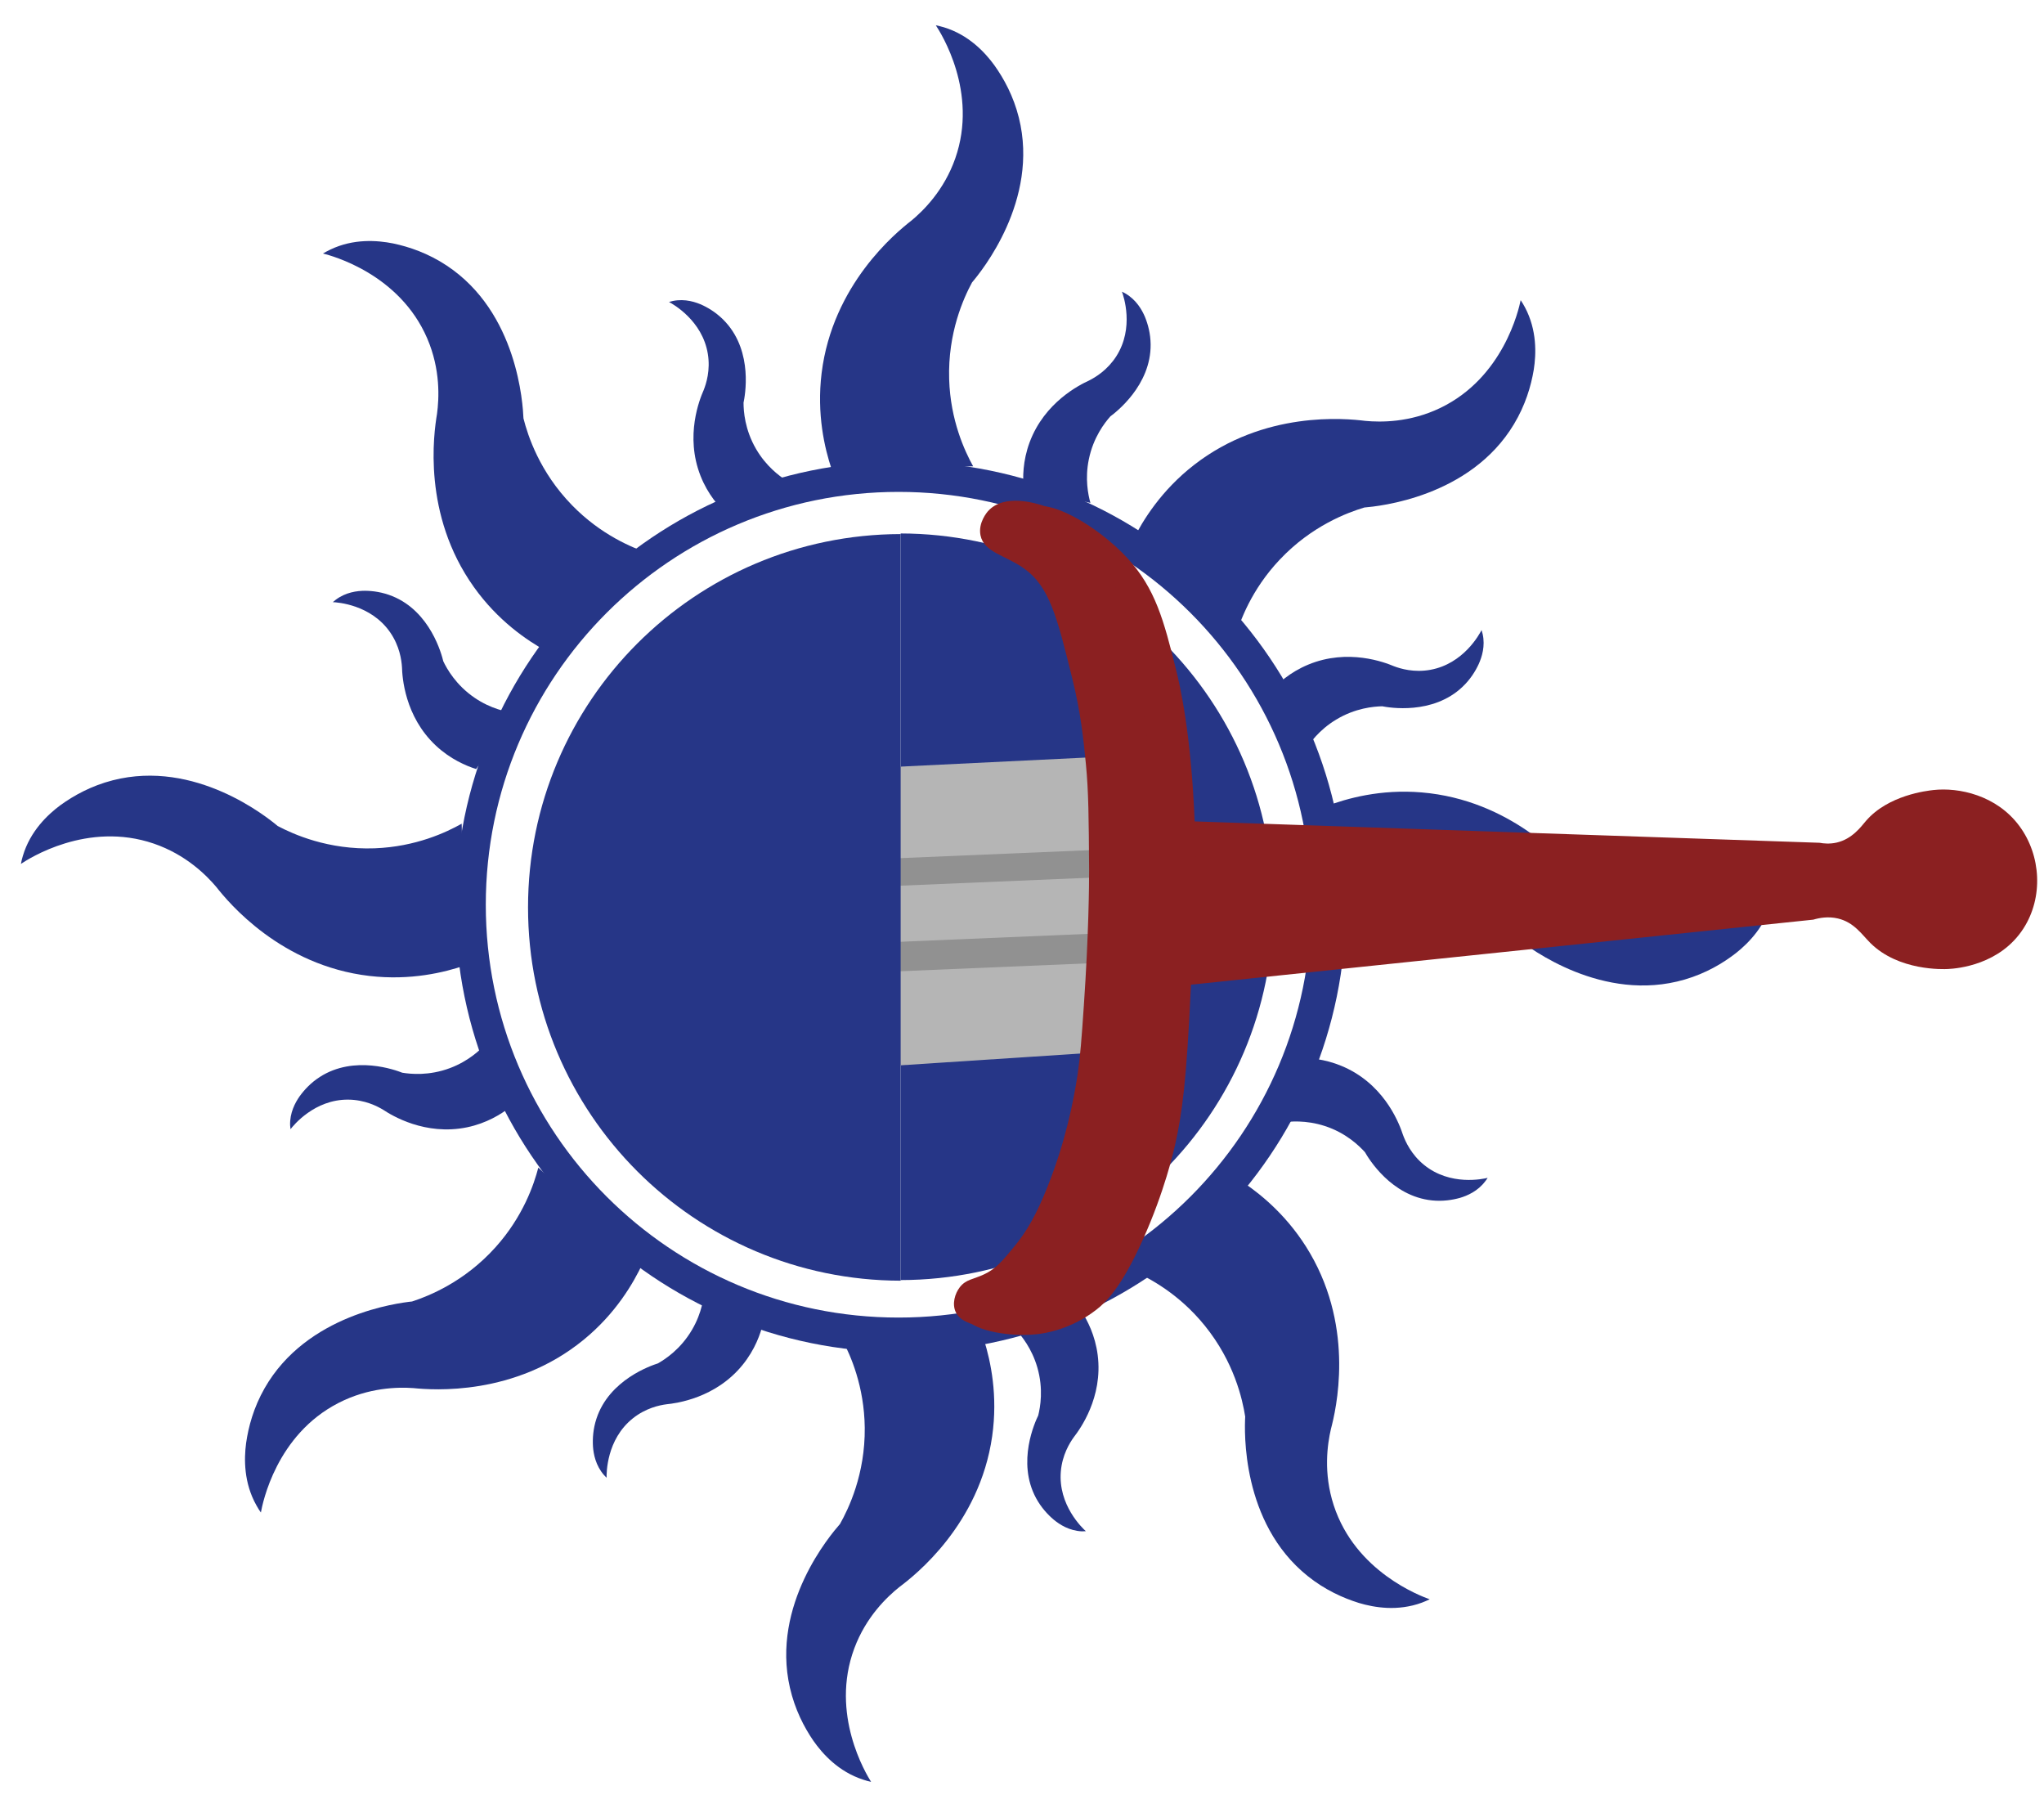 <?xml version="1.0" encoding="utf-8"?>
<!-- Generator: Adobe Illustrator 26.2.1, SVG Export Plug-In . SVG Version: 6.00 Build 0)  -->
<svg version="1.1" xmlns="http://www.w3.org/2000/svg" xmlns:xlink="http://www.w3.org/1999/xlink" x="0px" y="0px"
	 viewBox="0 0 300 264.68" style="enable-background:new 0 0 300 264.68;" xml:space="preserve">
<style type="text/css">
	.st0{fill:#263687;}
	.st1{fill:#8B2021;}
	.st2{fill:#B5B5B5;}
	.st3{opacity:0.2;}
	.st4{display:none;}
	.st5{display:inline;}
	.st6{fill:#F6F6F6;}
</style>
<g id="Layer_3">
	<g>
		<path class="st0" d="M47.4,37.2c1.36,0.34,11.23,3,15.3,12.45c1.98,4.6,1.74,8.85,1.44,11.09c-0.48,2.85-2.18,14.76,5.41,25.4
			c3.52,4.94,7.77,7.82,10.62,9.39c5.01-4.78,10.02-9.57,15.03-14.35c-2.41-0.81-7.01-2.7-11.24-7.04
			c-4.78-4.9-6.5-10.25-7.13-12.75C76.74,59.37,76,45.86,65.55,38.96c-2.72-1.8-5.48-2.74-7.86-3.24c-2.32-0.46-5.8-0.73-9.2,0.9
			C48.11,36.8,47.74,37,47.4,37.2z"/>
		<path class="st0" d="M98.19,44.31c0.59,0.32,4.9,2.72,5.7,7.62c0.39,2.38-0.22,4.34-0.63,5.36c-0.56,1.27-2.75,6.65-0.45,12.52
			c1.07,2.73,2.72,4.57,3.87,5.64c2.91-1.65,5.81-3.3,8.72-4.95c-1.03-0.66-2.96-2.09-4.43-4.61c-1.66-2.85-1.84-5.56-1.84-6.8
			c0.2-0.97,1.44-7.37-2.64-11.83c-1.06-1.16-2.24-1.93-3.3-2.44c-1.03-0.49-2.63-1.02-4.41-0.66
			C98.56,44.21,98.37,44.26,98.19,44.31z"/>
		<path class="st0" d="M38.29,221.95c0.25-1.38,2.25-11.41,11.41-16.09c4.45-2.28,8.71-2.33,10.97-2.17
			c2.87,0.29,14.87,1.19,24.99-7.09c4.7-3.84,7.29-8.28,8.67-11.22c-5.11-4.68-10.21-9.36-15.32-14.04
			c-0.64,2.46-2.23,7.17-6.28,11.68c-4.57,5.09-9.8,7.16-12.25,7.96c-2.03,0.22-15.46,1.86-21.65,12.74
			c-1.61,2.83-2.37,5.65-2.71,8.05c-0.31,2.34-0.34,5.83,1.51,9.12C37.84,221.28,38.06,221.63,38.29,221.95z"/>
		<path class="st0" d="M3.07,126.77c1.16-0.78,9.76-6.31,19.5-2.98c4.73,1.62,7.73,4.65,9.19,6.38c1.78,2.27,9.48,11.52,22.46,13.04
			c6.03,0.7,11.02-0.51,14.09-1.57c-0.18-6.92-0.37-13.85-0.55-20.77c-2.22,1.25-6.71,3.38-12.76,3.61
			c-6.84,0.25-11.96-2.07-14.24-3.27c-1.57-1.31-12.08-9.82-24.21-6.71c-3.16,0.81-5.71,2.23-7.68,3.65
			c-1.9,1.41-4.43,3.81-5.51,7.43C3.24,125.97,3.14,126.37,3.07,126.77z"/>
		<path class="st0" d="M209.84,234.68c-1.32-0.47-10.91-4.02-14.09-13.8c-1.55-4.76-0.92-8.97-0.41-11.18
			c0.74-2.79,3.52-14.5-3.06-25.79c-3.05-5.24-7.02-8.5-9.71-10.33c-5.43,4.3-10.85,8.61-16.28,12.91
			c2.33,1.02,6.73,3.33,10.54,8.04c4.31,5.32,5.53,10.81,5.93,13.35c-0.11,2.04-0.6,15.56,9.17,23.39c2.54,2.04,5.21,3.23,7.52,3.95
			c2.27,0.68,5.71,1.26,9.25-0.05C209.1,235.02,209.48,234.85,209.84,234.68z"/>
		<path class="st0" d="M127.85,261.47c-0.74-1.18-6.05-9.93-2.47-19.57c1.74-4.69,4.85-7.6,6.62-9.02
			c2.31-1.72,11.77-9.17,13.62-22.11c0.86-6.01-0.22-11.02-1.19-14.13c-6.93,0-13.85,0-20.78,0.01c1.19,2.25,3.2,6.79,3.27,12.85
			c0.07,6.84-2.38,11.9-3.64,14.14c-1.35,1.54-10.14,11.82-7.34,24.03c0.73,3.18,2.07,5.77,3.44,7.77c1.36,1.94,3.69,4.53,7.28,5.7
			C127.06,261.28,127.46,261.39,127.85,261.47z"/>
		<path class="st0" d="M260.32,131.02c-1.14,0.81-9.55,6.63-19.39,3.62c-4.79-1.46-7.88-4.39-9.39-6.07
			c-1.86-2.21-9.85-11.2-22.88-12.29c-6.05-0.51-10.99,0.88-14.03,2.03c0.41,6.91,0.83,13.83,1.24,20.74
			c2.18-1.32,6.59-3.6,12.63-4.02c6.82-0.48,12.02,1.67,14.34,2.8c1.61,1.26,12.4,9.42,24.42,5.91c3.13-0.91,5.64-2.41,7.55-3.9
			c1.85-1.47,4.3-3.96,5.26-7.61C260.18,131.81,260.26,131.41,260.32,131.02z"/>
		<path class="st0" d="M223.19,44.05c-0.28,1.37-2.53,11.35-11.79,15.81c-4.51,2.17-8.76,2.11-11.02,1.9
			c-2.86-0.36-14.84-1.55-25.15,6.48c-4.79,3.73-7.49,8.1-8.94,11.01c4.99,4.8,9.98,9.6,14.97,14.4c0.7-2.45,2.4-7.12,6.56-11.52
			c4.69-4.98,9.97-6.92,12.43-7.66c2.04-0.17,15.5-1.48,21.95-12.22c1.68-2.79,2.51-5.59,2.91-7.99c0.37-2.34,0.48-5.83-1.29-9.16
			C223.63,44.73,223.41,44.38,223.19,44.05z"/>
		<path class="st0" d="M137.35,3.71c0.77,1.17,6.25,9.81,2.86,19.52c-1.65,4.72-4.7,7.7-6.44,9.14c-2.28,1.77-11.58,9.4-13.18,22.38
			c-0.74,6.02,0.44,11.02,1.47,14.1c6.92-0.14,13.85-0.28,20.77-0.42c-1.23-2.23-3.34-6.73-3.52-12.78
			c-0.21-6.84,2.14-11.95,3.36-14.21c1.32-1.56,9.9-12.02,6.87-24.17c-0.79-3.16-2.19-5.73-3.6-7.7c-1.39-1.91-3.78-4.46-7.39-5.56
			C138.14,3.89,137.74,3.79,137.35,3.71z"/>
		<path class="st0" d="M48.85,88.36c0.67,0.03,5.6,0.35,8.42,4.44c1.37,1.99,1.66,4.02,1.73,5.11c0.04,1.39,0.37,7.19,4.97,11.5
			c2.14,2,4.42,2.96,5.91,3.44c1.91-2.74,3.83-5.48,5.74-8.21c-1.22-0.15-3.57-0.61-5.98-2.26c-2.72-1.86-4.05-4.23-4.58-5.35
			c-0.23-0.96-1.87-7.28-7.47-9.55c-1.46-0.59-2.85-0.78-4.02-0.79c-1.14,0-2.81,0.21-4.27,1.3C49.15,88.1,48.99,88.23,48.85,88.36z
			"/>
		<path class="st0" d="M42.64,165.7c0.41-0.53,3.5-4.38,8.47-4.34c2.41,0.02,4.25,0.95,5.18,1.52c1.16,0.77,6.1,3.82,12.27,2.54
			c2.87-0.6,4.96-1.92,6.21-2.87c-1.14-3.14-2.28-6.28-3.43-9.42c-0.82,0.91-2.55,2.57-5.29,3.6c-3.09,1.16-5.79,0.88-7.01,0.68
			c-0.92-0.36-7.03-2.65-12.11,0.63c-1.32,0.85-2.27,1.89-2.96,2.84c-0.65,0.93-1.45,2.42-1.39,4.24
			C42.59,165.32,42.61,165.51,42.64,165.7z"/>
		<path class="st0" d="M89.03,216.85c-0.01-0.67-0.03-5.61,3.84-8.71c1.89-1.51,3.89-1.94,4.98-2.08c1.39-0.14,7.15-0.87,11.13-5.76
			c1.85-2.27,2.65-4.61,3.02-6.14c-2.86-1.72-5.73-3.44-8.59-5.16c-0.07,1.23-0.36,3.61-1.84,6.13c-1.67,2.85-3.94,4.33-5.02,4.94
			c-0.94,0.3-7.13,2.37-9.01,8.11c-0.49,1.49-0.58,2.9-0.51,4.07c0.08,1.14,0.4,2.79,1.59,4.17
			C88.75,216.57,88.89,216.71,89.03,216.85z"/>
		<path class="st0" d="M159.37,224.69c-0.5-0.45-4.09-3.84-3.67-8.78c0.21-2.41,1.28-4.16,1.92-5.04c0.85-1.1,4.29-5.78,3.49-12.03
			c-0.37-2.9-1.52-5.1-2.37-6.41c-3.22,0.89-6.44,1.79-9.66,2.68c0.84,0.89,2.36,2.75,3.17,5.55c0.92,3.17,0.43,5.84,0.13,7.05
			c-0.43,0.89-3.19,6.8-0.32,12.12c0.75,1.38,1.71,2.42,2.6,3.17c0.88,0.73,2.3,1.63,4.12,1.71
			C158.98,224.7,159.18,224.7,159.37,224.69z"/>
		<path class="st0" d="M218.34,172.84c-0.66,0.16-5.47,1.23-9.33-1.9c-1.87-1.52-2.72-3.39-3.1-4.42c-0.43-1.32-2.37-6.8-8-9.64
			c-2.61-1.32-5.07-1.6-6.64-1.64c-1.07,3.17-2.14,6.33-3.21,9.5c1.21-0.2,3.6-0.41,6.38,0.49c3.14,1.02,5.07,2.93,5.9,3.85
			c0.49,0.86,3.83,6.46,9.85,7.07c1.56,0.16,2.96-0.06,4.08-0.37c1.09-0.32,2.64-0.99,3.73-2.45
			C218.13,173.17,218.24,173.01,218.34,172.84z"/>
		<path class="st0" d="M217.45,92.46c-0.31,0.6-2.64,4.95-7.52,5.83c-2.38,0.43-4.35-0.15-5.37-0.54c-1.28-0.54-6.7-2.64-12.53-0.23
			c-2.71,1.12-4.52,2.8-5.57,3.96c1.7,2.88,3.4,5.75,5.1,8.63c0.64-1.05,2.04-3,4.54-4.51c2.82-1.71,5.53-1.93,6.77-1.96
			c0.97,0.19,7.4,1.31,11.78-2.85c1.14-1.08,1.89-2.28,2.38-3.34c0.47-1.04,0.98-2.65,0.58-4.42
			C217.56,92.84,217.51,92.64,217.45,92.46z"/>
		<path class="st0" d="M164.67,42.8c0.23,0.63,1.84,5.3-0.83,9.48c-1.3,2.03-3.06,3.09-4.04,3.58c-1.27,0.58-6.48,3.13-8.68,9.04
			c-1.02,2.74-1.02,5.22-0.88,6.78c3.27,0.7,6.53,1.41,9.8,2.11c-0.33-1.18-0.82-3.53-0.23-6.39c0.66-3.23,2.33-5.37,3.16-6.3
			c0.79-0.59,5.98-4.54,5.91-10.58c-0.02-1.57-0.39-2.93-0.83-4.01c-0.44-1.05-1.28-2.51-2.85-3.43
			C165.02,42.98,164.84,42.88,164.67,42.8z"/>
		<path class="st0" d="M132.19,67.73c-36.09,0-65.34,29.25-65.34,65.34c0,36.09,29.25,65.34,65.34,65.34s65.34-29.25,65.34-65.34
			C197.53,96.98,168.27,67.73,132.19,67.73z M131.88,193.34c-33.46,0-60.58-27.12-60.58-60.58s27.12-60.58,60.58-60.58
			s60.58,27.12,60.58,60.58S165.34,193.34,131.88,193.34z"/>
	</g>
	<path class="st0" d="M132.19,78.28c30.21,0.06,54.69,24.56,54.69,54.78c0,30.22-24.47,54.73-54.69,54.78V78.28z"/>
</g>
<g id="Layer_6">
	<path class="st1" d="M175.26,120.53l91.81,3.14c0.59,0.11,1.48,0.2,2.5-0.03c2.27-0.52,3.57-2.32,4.29-3.17
		c3.28-3.81,8.96-4.43,9.91-4.54c3.7-0.41,9.27,0.73,12.64,5.31c3.17,4.31,3.51,10.45,0.57,15.01c-3.42,5.31-9.62,5.87-11.04,5.94
		c-0.7,0.04-7.28,0.31-11.43-3.82c-1.27-1.27-2.4-3.03-4.75-3.59c-1.44-0.34-2.75-0.09-3.62,0.17c-30.57,3.19-61.14,6.38-91.7,9.58
		c-0.31,0.11-1.02,0.3-1.88,0.09c-1.26-0.31-1.91-1.27-2.05-1.49c-0.12-7.05-0.24-14.09-0.36-21.14c0.57-0.37,1.43-0.83,2.54-1.13
		C173.72,120.57,174.62,120.52,175.26,120.53z"/>
	<path class="st2" d="M159.69,111.15c1.28,5.88,2.39,13.72,2.06,22.96c-0.29,8.16-1.63,15.11-3.07,20.48
		c-19.73,1.29-39.46,2.58-59.18,3.87l30.86-45.88L159.69,111.15z"/>
	
		<rect x="136.41" y="104.36" transform="matrix(0.042 0.999 -0.999 0.042 260.213 -15.976)" class="st3" width="4.04" height="46.57"/>
	
		<rect x="132.65" y="113.58" transform="matrix(0.042 0.999 -0.999 0.042 269.286 -0.322)" class="st3" width="4.32" height="53.25"/>
	<path class="st1" d="M151.28,74.74c2.2-1.92,9.74,2.32,14.2,7.17c4.11,4.47,5.34,9.16,7.12,16.32c0.53,2.12,2.24,9.32,2.75,22.58
		c0.25,6.33-0.02,12.19-0.56,23.91c-0.65,14.11-1.29,18.64-2.31,23.22c-0.24,1.08-1.56,6.88-4.72,13.92
		c-3.22,7.18-5.49,9.27-6.85,10.33c-3.79,2.95-7.68,3.48-8.7,3.59c-4.47,0.48-10.18-0.75-10.38-2.61c-0.25-2.24,7.8-2.55,13.63-7.66
		c6.35-5.56,6.36-13.59,7.36-32.98c1.93-37.58,3.3-35.55,1.98-42.1C160.51,89.28,148.08,77.52,151.28,74.74z"/>
	<path class="st1" d="M153.01,74.17c2.54,0.8,4.2,2.29,4.9,2.97c5.6,5.38,7.64,13.79,8.4,17.26c1.51,6.89,1.99,12.8,2.3,19.76
		c0.21,4.75,0.5,14.11-0.32,27.8c-1.06,17.8-2.93,25.39-3.57,27.87c-0.14,0.55-2.1,7.88-7.05,16.1c-2.48,4.12-5.1,7.44-8.87,8.55
		c-0.96,0.28-3.21,0.94-5.69-0.01c-1.04-0.4-2.26-0.74-2.82-1.9c-0.6-1.24-0.13-2.76,0.58-3.68c0.9-1.17,2-1.15,3.56-1.89
		c1.77-0.83,2.7-1.97,4.5-4.16c1.74-2.12,3.17-4.56,4.81-8.68c2.65-6.64,3.82-12.52,4.43-16.55c0.39-2.64,0.57-5.12,0.91-10.08
		c0.71-10.31,0.78-17.91,0.77-19.93c-0.05-7.58-0.08-11.46-0.47-15.46c-0.34-3.54-0.74-7.51-2.01-12.62
		c-2.22-8.98-3.33-13.47-7.12-16.14c-2.71-1.91-5.83-2.33-6.34-4.82c-0.38-1.88,1.02-3.47,1.12-3.57
		C147.38,72.39,152.07,73.87,153.01,74.17z"/>
</g>
<g id="Layer_4">
	<path class="st0" d="M132.19,78.37c-30.21,0.06-54.69,24.56-54.69,54.78c0,30.22,24.47,54.73,54.69,54.78V78.37z"/>
	<g class="st4">
		<g class="st5">
			<path class="st6" d="M170.25,132.1c0.45-0.31,0.67-0.91,0.71-1.83c0.02-0.49,0.04-0.74,0.07-1.23c0.24,0,0.36,0,0.61,0
				c-0.23,2.92-0.19,4.38,0.17,7.28c-0.24,0.02-0.36,0.02-0.61,0.04c-0.07-0.55-0.1-0.83-0.15-1.39c-0.06-0.71-0.31-1.24-0.78-1.61
				c-1.16,0.05-1.73,0.07-2.89,0.12c0.13,3.14,0.36,4.7,1.15,7.8c0.18,0.53,0.43,0.91,0.74,1.14c1.52-0.16,2.29-0.25,3.81-0.41
				c0.43-0.18,0.51-0.7,0.3-1.57c-0.14-0.59-0.21-0.88-0.33-1.47c0.24-0.02,0.36-0.03,0.6-0.05c0.34,1.68,0.56,2.52,1.1,4.18
				c-3.3,0.42-4.94,0.62-8.24,1.04c-0.17-0.51-0.24-0.76-0.39-1.27c0.38-0.04,0.57-0.07,0.95-0.11c0.23-0.1,0.33-0.4,0.32-0.87
				c-1.71-6.39-1.87-9.67-0.79-16.18c0.03-0.32,0.01-0.61-0.06-0.85c-0.07-0.24-0.18-0.39-0.34-0.46c-0.35-0.01-0.52-0.02-0.87-0.03
				c0.1-0.52,0.16-0.78,0.28-1.3c3.23,0.13,4.85,0.2,8.08,0.34c-0.4,1.72-0.55,2.58-0.75,4.29c-0.24,0-0.36,0-0.61,0
				c0.08-0.66,0.12-0.99,0.23-1.65c0.05-0.51-0.09-0.97-0.42-1.4c-1.43-0.04-2.14-0.07-3.57-0.11c-0.16,0.05-0.4,0.4-0.68,1.06
				c-0.45,2.64-0.56,3.96-0.54,6.6C168.52,132.16,169.1,132.14,170.25,132.1z"/>
			<path class="st6" d="M178.15,140.69c0.21,0.5,0.48,0.74,0.79,0.7c0.3-0.03,0.45-0.05,0.75-0.09c0.13,0.45,0.2,0.68,0.35,1.13
				c-1.63,0.21-2.45,0.31-4.08,0.51c-0.16-0.49-0.24-0.73-0.38-1.23c0.49-0.07,0.74-0.1,1.23-0.17c0.28-0.1,0.43-0.36,0.45-0.77
				c0.43-3.16,0.83-4.72,1.96-7.77c-1.29-2.83-1.79-4.29-2.45-7.29c-0.05-0.44-0.28-0.7-0.69-0.78c-0.41-0.02-0.62-0.03-1.03-0.06
				c0.09-0.48,0.14-0.72,0.25-1.2c1.9,0.08,2.85,0.11,4.75,0.19c-0.1,0.46-0.15,0.69-0.24,1.15c-0.28-0.01-0.42-0.01-0.7-0.02
				c-0.37,0.11-0.62,0.36-0.73,0.76c0.48,2.15,0.81,3.2,1.63,5.27c0.91-2.11,1.45-3.14,2.67-5.17c0.02-0.38-0.13-0.64-0.47-0.76
				c-0.29-0.01-0.44-0.01-0.73-0.02c0.09-0.45,0.14-0.68,0.24-1.13c1.64,0.07,2.46,0.1,4.1,0.16c-0.1,0.45-0.15,0.68-0.24,1.14
				c-0.5-0.01-0.75-0.02-1.25-0.04c-0.3,0.06-0.55,0.28-0.76,0.67c-1.47,2.43-2.1,3.68-3.12,6.22c1.41,3.26,2.33,4.83,4.52,7.84
				c0.34,0.36,0.7,0.56,1.06,0.6c0.41-0.04,0.61-0.06,1.02-0.09c0.12,0.42,0.19,0.64,0.33,1.06c-1.91,0.24-2.86,0.36-4.77,0.6
				c-0.14-0.44-0.21-0.66-0.34-1.11c0.29-0.03,0.43-0.05,0.72-0.08c0.32-0.04,0.44-0.3,0.38-0.8c-1.69-2.34-2.42-3.55-3.65-6.03
				C178.84,136.69,178.52,138.01,178.15,140.69z"/>
			<path class="st6" d="M192.97,139.65c1.51-0.17,2.39-0.98,2.78-2.38c0.06-0.24,0.09-0.36,0.15-0.61c0.2,0.19,0.29,0.29,0.49,0.48
				c-0.19,0.76-0.31,1.25-0.4,1.46c-0.09,0.21-0.18,0.42-0.28,0.62c-0.1,0.21-0.21,0.37-0.32,0.51c-0.11,0.13-0.19,0.23-0.23,0.3
				c-0.06,0.06-0.1,0.09-0.16,0.16c-0.52,0.47-1.11,0.76-1.82,0.85c-0.7,0.09-1.4-0.04-2.09-0.41s-1.35-0.94-1.96-1.71
				c-0.6-0.77-1.15-1.76-1.58-2.97c-0.43-1.2-0.66-2.39-0.69-3.54c-0.09-2.91,0.93-5.33,2.69-7.14c0.97-0.97,1.92-1.42,2.79-1.38
				c0.87,0.04,1.54,0.25,2.01,0.63c0.04,0.03,0.07,0.05,0.09,0.05c0.02,0,0.04-0.03,0.05-0.09c0.01-0.06,0.01-0.16-0.01-0.29
				c0.27,0.01,0.4,0.02,0.67,0.03c0.21,1.33,0.35,1.99,0.71,3.28c-0.18,0.2-0.26,0.3-0.44,0.5c-0.09-0.24-0.13-0.36-0.21-0.59
				c-0.17-0.34-0.26-0.51-0.42-0.85c-0.3-0.64-0.63-1.04-1.02-1.18c-0.39-0.15-0.76-0.23-1.12-0.24c-0.36-0.01-0.72,0.07-1.09,0.25
				c-0.37,0.18-0.75,0.47-1.15,0.88c-0.4,0.41-0.77,0.89-1.1,1.45c-0.34,0.56-0.61,1.22-0.82,1.99c-0.2,0.77-0.3,1.56-0.28,2.37
				c0.05,2.23,0.68,4.11,1.69,5.58C190.91,139.12,191.99,139.77,192.97,139.65z"/>
			<path class="st6" d="M207.52,138.09c0.29-0.03,0.44-0.05,0.73-0.08c0.1,0.34,0.15,0.51,0.26,0.84c-1.58,0.2-2.38,0.3-3.96,0.5
				c-0.12-0.35-0.17-0.53-0.27-0.88c0.32-0.04,0.48-0.06,0.8-0.09c0.19-0.02,0.3-0.11,0.33-0.28c0.03-0.16,0.03-0.3,0-0.42
				c-0.03-0.1-0.04-0.15-0.07-0.25c-0.69-1.34-1-2.02-1.51-3.41c-1.51,0.1-2.26,0.15-3.77,0.24c-0.16,1.49-0.19,2.23-0.15,3.73
				c0.03,0.1,0.04,0.15,0.06,0.25c0.04,0.14,0.12,0.27,0.25,0.41c0.13,0.13,0.28,0.21,0.45,0.23c0.32-0.04,0.48-0.06,0.8-0.09
				c0.11,0.37,0.16,0.55,0.28,0.91c-1.39,0.18-2.08,0.26-3.47,0.44c-0.12-0.38-0.18-0.57-0.29-0.95c0.27-0.03,0.4-0.05,0.67-0.08
				c0.15-0.06,0.27-0.19,0.36-0.39c0.09-0.19,0.12-0.41,0.11-0.66c-0.14-5.54,0.51-8.3,3.02-13.57c0.48,0.02,0.72,0.03,1.21,0.05
				c-0.01,5.3,0.68,7.89,3.19,12.74C206.8,137.79,207.13,138.05,207.52,138.09z M200.21,133.27c1.33-0.07,1.99-0.11,3.32-0.18
				c-0.89-2.71-1.16-4.11-1.32-6.94C201.04,128.95,200.64,130.38,200.21,133.27z"/>
			<path class="st6" d="M211.85,136.73c0.13,0.34,0.34,0.58,0.62,0.72c1.21-0.13,1.82-0.2,3.03-0.33c0.98-0.11,1.29-0.72,1.05-1.82
				c-0.05-0.23-0.07-0.35-0.11-0.58c0.24-0.02,0.36-0.03,0.6-0.05c0.22,1.21,0.38,1.8,0.77,3c-3.3,0.42-4.94,0.62-8.24,1.04
				c-0.11-0.33-0.16-0.5-0.26-0.83c0.38-0.04,0.57-0.07,0.95-0.11c0.23-0.08,0.36-0.28,0.4-0.59c-1.12-4.17-1.22-6.31-0.52-10.55
				c0.01-0.21-0.03-0.4-0.11-0.55c-0.08-0.16-0.2-0.26-0.37-0.3c-0.35-0.01-0.52-0.02-0.87-0.03c0.07-0.34,0.11-0.51,0.19-0.85
				c1.74,0.07,2.61,0.11,4.35,0.18c-0.08,0.34-0.12,0.51-0.18,0.84c-0.44-0.01-0.66-0.02-1.1-0.03c-0.16,0.03-0.37,0.26-0.61,0.68
				C210.74,130.65,210.83,132.71,211.85,136.73z"/>
			<path class="st6" d="M221.28,136.01c0.15,0.31,0.4,0.44,0.75,0.4c0.35-0.04,0.52-0.06,0.87-0.1c0.08,0.28,0.12,0.42,0.21,0.7
				c-1.69,0.21-2.53,0.32-4.22,0.53c-0.1-0.29-0.14-0.44-0.23-0.74c0.38-0.05,0.56-0.08,0.94-0.13c0.24-0.07,0.37-0.25,0.42-0.53
				c-1-3.73-1.08-5.64-0.43-9.44c0.01-0.25-0.17-0.42-0.54-0.51c-0.35-0.01-0.52-0.02-0.87-0.03c0.06-0.3,0.09-0.45,0.16-0.75
				c1.7,0.07,2.55,0.1,4.26,0.17c-0.06,0.28-0.09,0.43-0.15,0.71c-0.38-0.01-0.56-0.02-0.94-0.03c-0.25,0.04-0.47,0.19-0.64,0.47
				C220.21,130.46,220.3,132.34,221.28,136.01z"/>
			<path class="st6" d="M231.86,132.89c0.31,1.96-0.6,3.09-3.2,3.42c-1.8,0.23-2.7,0.34-4.49,0.57c-0.09-0.27-0.13-0.41-0.21-0.68
				c0.38-0.04,0.57-0.07,0.95-0.11c0.28-0.09,0.42-0.26,0.43-0.5c-0.92-3.41-1-5.17-0.42-8.65c0-0.17-0.04-0.32-0.13-0.45
				c-0.09-0.13-0.21-0.21-0.38-0.25c-0.35-0.01-0.52-0.02-0.87-0.03c0.06-0.28,0.09-0.42,0.15-0.7c1.81,0.08,2.71,0.11,4.52,0.19
				c0.98,0.04,1.69,0.28,2.16,0.71c0.47,0.43,0.63,1.06,0.54,1.92c-0.11,1.16-0.58,1.9-1.54,2.25c0.71,0.09,1.28,0.32,1.7,0.7
				C231.5,131.64,231.75,132.18,231.86,132.89z M228.47,130.11c0.61-0.18,0.91-0.77,1.01-1.78c0.11-1.14-0.17-1.78-0.97-1.92
				c-0.29-0.05-0.59-0.08-0.91-0.09c-0.32-0.01-0.6-0.02-0.81,0c-0.15,0.02-0.36,0.21-0.59,0.55c-0.24,1.4-0.29,2.1-0.29,3.49
				c0.48-0.01,0.72-0.02,1.2-0.04C227.56,130.33,228.01,130.25,228.47,130.11z M229.53,131.28c-0.32-0.23-0.82-0.33-1.52-0.3
				c-0.84,0.03-1.26,0.05-2.09,0.09c0.07,1.66,0.19,2.49,0.61,4.13c0.12,0.28,0.31,0.47,0.58,0.58c0.31-0.04,0.47-0.05,0.79-0.09
				c0.92-0.11,1.56-0.27,1.91-0.49c0.6-0.37,0.76-1.02,0.6-1.96C230.26,132.28,229.99,131.64,229.53,131.28z"/>
			<path class="st6" d="M234.02,126.46c-0.3-0.01-0.44-0.01-0.74-0.02c0.05-0.24,0.08-0.36,0.13-0.6c1.65,0.07,2.47,0.11,4.12,0.18
				c-0.05,0.22-0.08,0.34-0.12,0.56c-0.32-0.01-0.48-0.02-0.8-0.03c-0.19-0.01-0.33,0.04-0.42,0.13c-0.09,0.09-0.15,0.18-0.16,0.27
				c-0.35,1.94-0.38,2.92-0.17,4.85c0.2,1.86,1.43,2.67,3.21,2.47c1.74-0.2,2.35-1.13,2.25-2.81c-0.19-1.74-0.16-2.61,0.15-4.36
				c0.01-0.08-0.01-0.16-0.08-0.24c-0.07-0.08-0.18-0.14-0.34-0.17c-0.32-0.01-0.48-0.02-0.8-0.03c0.04-0.21,0.07-0.32,0.12-0.53
				c1.4,0.06,2.1,0.09,3.49,0.15c-0.05,0.2-0.07,0.3-0.11,0.49c-0.27-0.01-0.4-0.01-0.67-0.02c-0.13,0.01-0.3,0.07-0.5,0.17
				c-0.2,0.1-0.32,0.21-0.34,0.33c-0.28,1.67-0.31,2.5-0.13,4.16c0.23,2.09-0.51,3.26-2.87,3.56c-2.63,0.33-4.46-0.68-4.73-3.09
				c-0.21-1.91-0.18-2.87,0.15-4.79C234.7,126.76,234.49,126.55,234.02,126.46z"/>
			<path class="st6" d="M254.21,132.69c0.3-0.03,0.45-0.05,0.75-0.09c0.04,0.15,0.07,0.22,0.11,0.37c-1.69,0.21-2.54,0.32-4.23,0.53
				c-0.05-0.17-0.08-0.25-0.13-0.41c0.37-0.04,0.56-0.06,0.93-0.11c0.19-0.02,0.27-0.06,0.25-0.12c-0.01-0.04-0.06-0.09-0.15-0.14
				c-1.34-0.81-1.97-1.25-3.15-2.19c-0.48,0.02-0.72,0.04-1.2,0.06c0.07,1.02,0.16,1.53,0.43,2.54c0.05,0.19,0.28,0.26,0.68,0.22
				c0.35-0.04,0.53-0.06,0.88-0.1c0.05,0.17,0.08,0.26,0.13,0.43c-1.72,0.22-2.58,0.33-4.31,0.54c-0.06-0.19-0.09-0.28-0.15-0.47
				c0.38-0.04,0.58-0.07,0.96-0.11c0.13-0.02,0.25-0.06,0.36-0.13c0.1-0.07,0.14-0.15,0.12-0.23c-0.62-2.33-0.68-3.53-0.29-5.9
				c0.02-0.12-0.02-0.23-0.12-0.33c-0.1-0.1-0.25-0.16-0.43-0.16c-0.35-0.01-0.53-0.02-0.88-0.03c0.04-0.19,0.06-0.29,0.11-0.48
				c1.94,0.08,2.91,0.12,4.86,0.2c0.97,0.04,1.69,0.26,2.18,0.65c0.49,0.38,0.7,0.84,0.66,1.38c-0.08,1.01-0.88,1.61-2.59,1.83
				c1.18,0.93,1.82,1.35,3.16,2.14C253.41,132.7,253.76,132.74,254.21,132.69z M247.57,127.35c-0.19,1.12-0.23,1.68-0.19,2.79
				c0.7-0.03,1.04-0.04,1.74-0.07c1.33-0.05,1.95-0.54,2.02-1.47c0.07-0.93-0.23-1.44-1.04-1.54c-0.27-0.03-0.69-0.06-1.27-0.08
				c-0.57-0.02-0.92,0.01-1.05,0.08C247.67,127.14,247.59,127.23,247.57,127.35z"/>
		</g>
	</g>
</g>
</svg>
